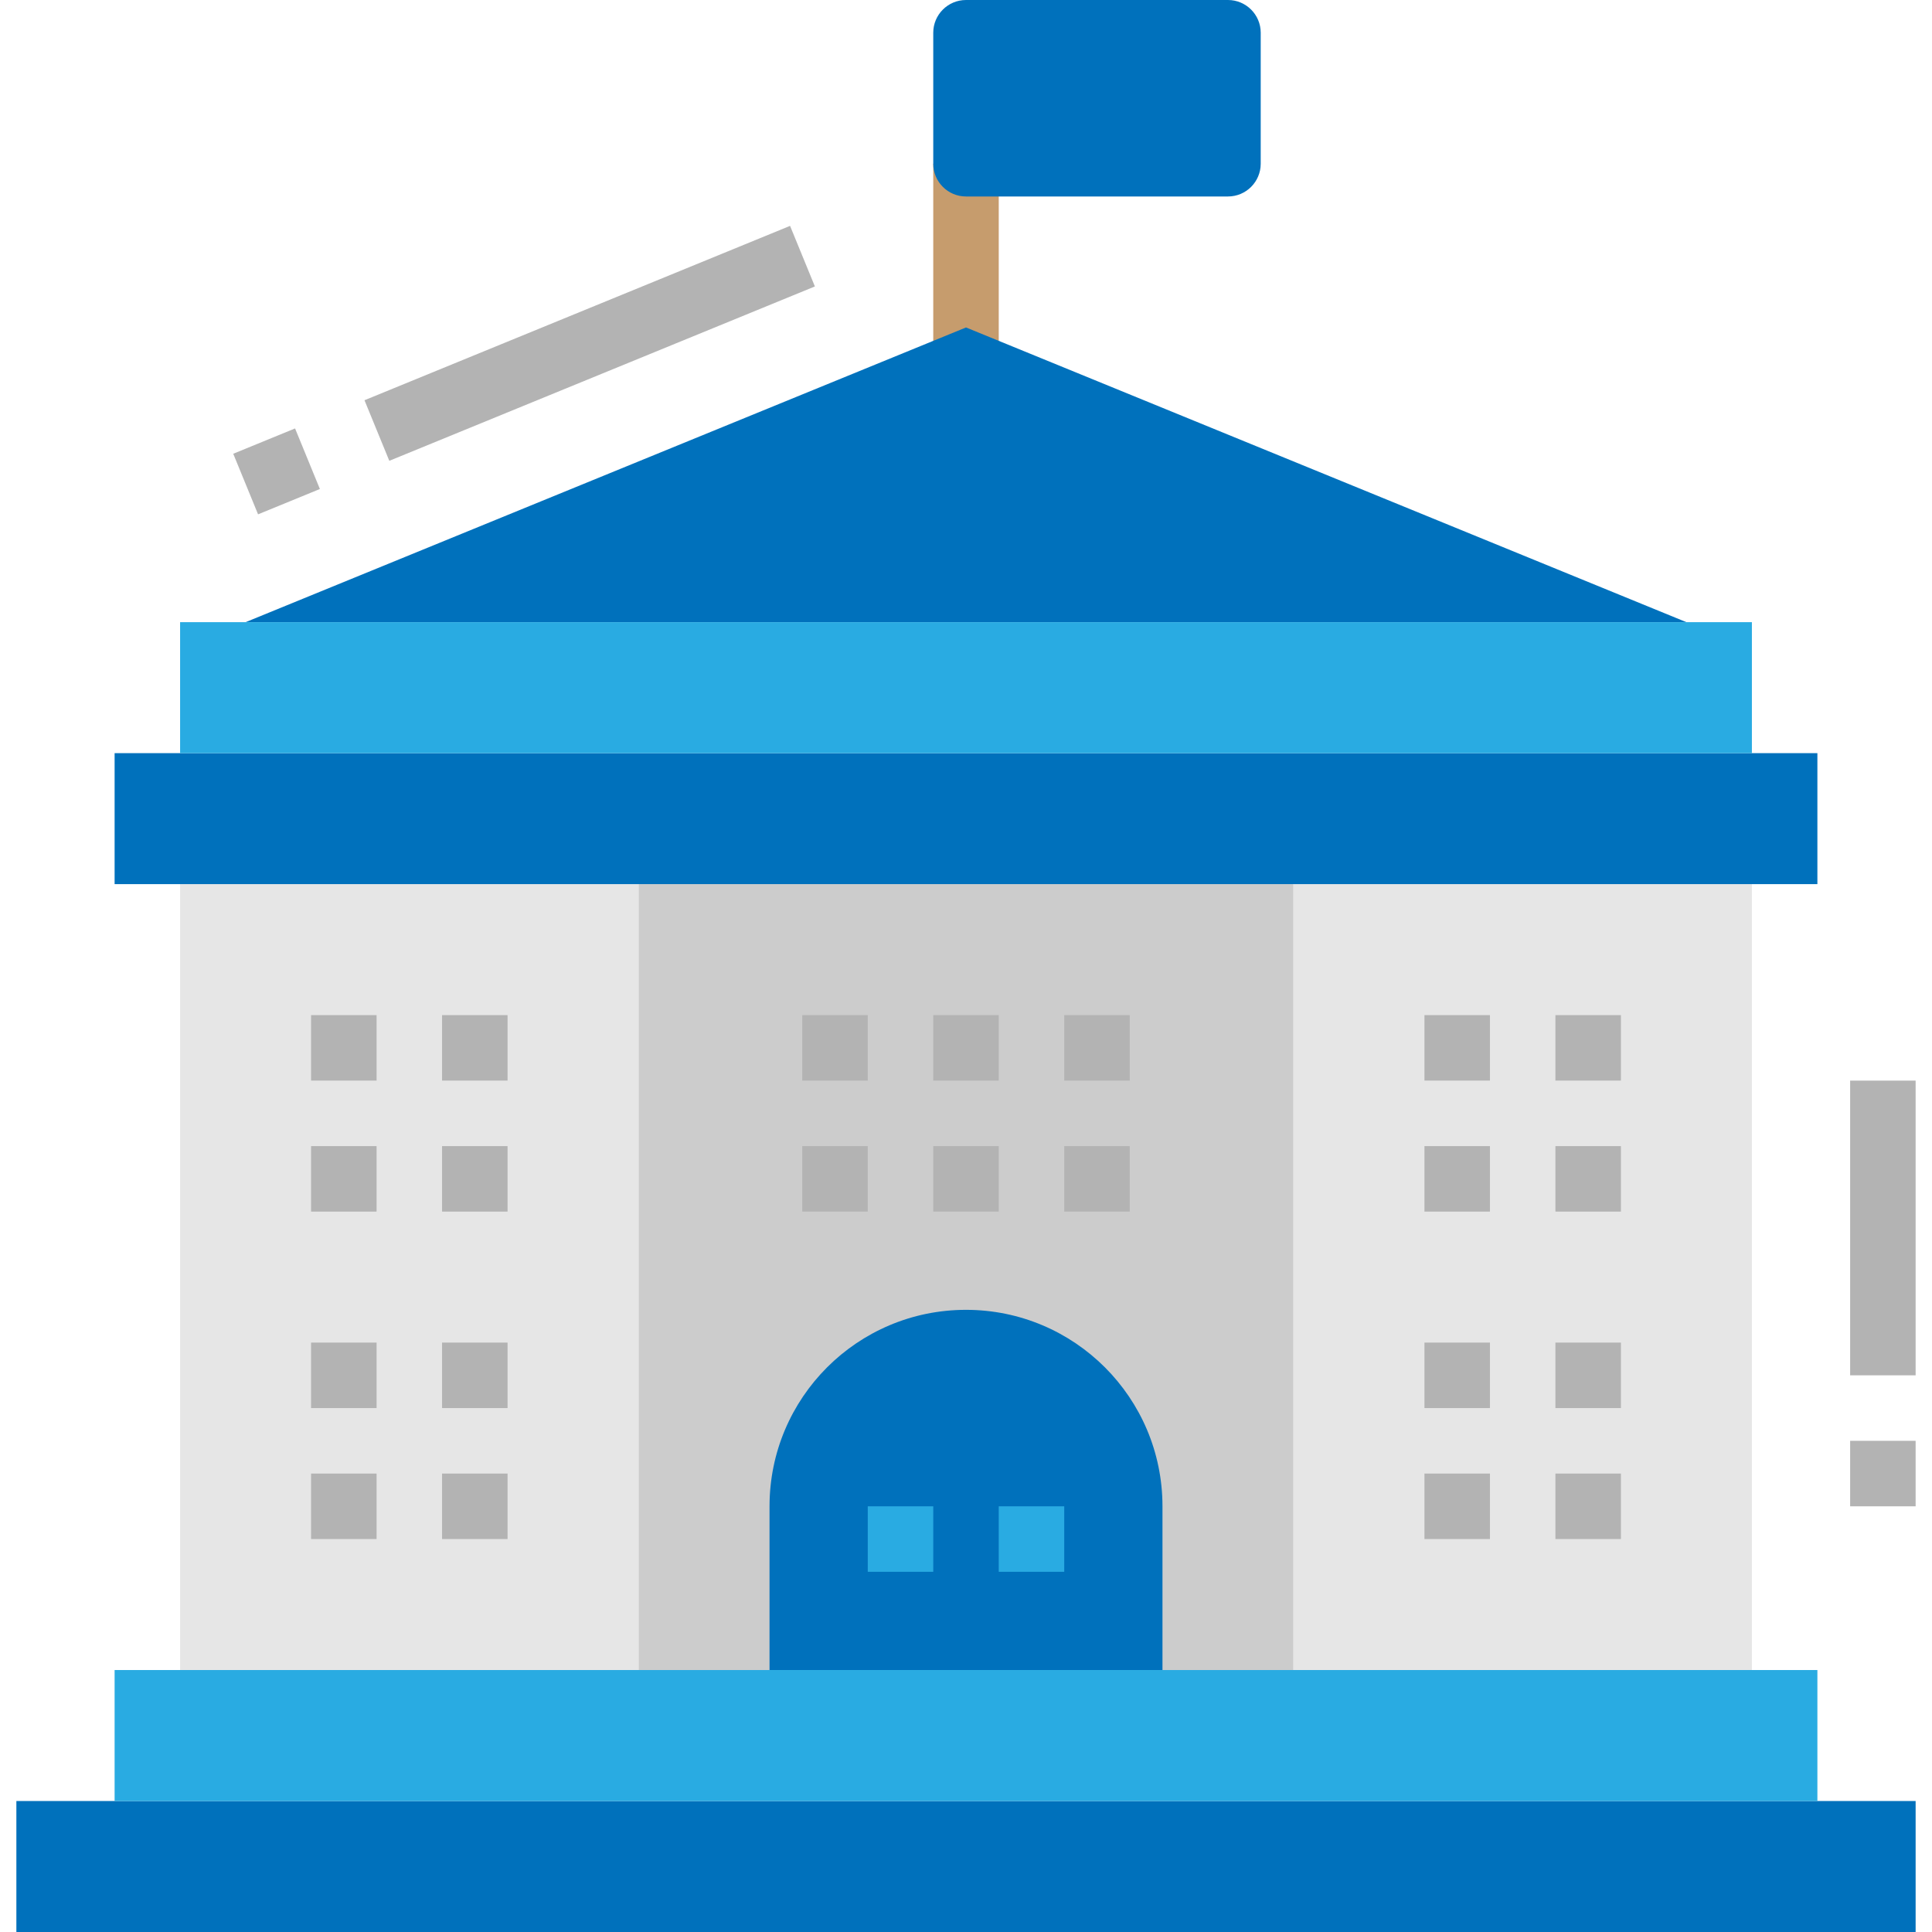 <?xml version="1.0" encoding="iso-8859-1"?>
<!-- Generator: Adobe Illustrator 19.0.0, SVG Export Plug-In . SVG Version: 6.00 Build 0)  -->
<svg version="1.1" id="Capa_1" xmlns="http://www.w3.org/2000/svg" xmlns:xlink="http://www.w3.org/1999/xlink" x="0px" y="0px"
	 viewBox="0 0 512 512" style="enable-background:new 0 0 512 512;" xml:space="preserve">
<rect x="169.22" y="234.305" style="fill:#CCCCCC;" width="173.559" height="208.271"/>
<g>
	<rect x="47.729" y="234.305" style="fill:#E6E6E6;" width="121.492" height="208.271"/>
	<rect x="342.78" y="234.305" style="fill:#E6E6E6;" width="121.492" height="208.271"/>
</g>
<rect x="247.322" y="43.39" style="fill:#C69C6D;" width="17.356" height="69.424"/>
<rect x="4.339" y="477.288" style="fill:#0071BC;" width="503.322" height="34.712"/>
<rect x="30.373" y="442.576" style="fill:#29ABE2;" width="451.254" height="34.712"/>
<polygon style="fill:#0071BC;" points="65.085,164.881 256,86.78 446.915,164.881 "/>
<g>
	
		<rect x="95.253" y="82.235" transform="matrix(-0.925 0.379 -0.379 -0.925 335.23 115.878)" style="fill:#B3B3B3;" width="121.928" height="17.356"/>
	
		<rect x="64.428" y="116.167" transform="matrix(-0.925 0.379 -0.379 -0.925 188.397 212.628)" style="fill:#B3B3B3;" width="17.712" height="17.356"/>
</g>
<path style="fill:#0071BC;" d="M256,347.119L256,347.119c28.759,0,52.068,23.309,52.068,52.068v43.39l0,0H203.932l0,0v-43.39
	C203.932,370.428,227.241,347.119,256,347.119z"/>
<g>
	<rect x="264.678" y="399.186" style="fill:#29ABE2;" width="17.356" height="17.356"/>
	<rect x="229.966" y="399.186" style="fill:#29ABE2;" width="17.356" height="17.356"/>
</g>
<g>
	<rect x="82.441" y="269.017" style="fill:#B3B3B3;" width="17.356" height="17.356"/>
	<rect x="117.153" y="269.017" style="fill:#B3B3B3;" width="17.356" height="17.356"/>
	<rect x="82.441" y="303.729" style="fill:#B3B3B3;" width="17.356" height="17.356"/>
	<rect x="117.153" y="303.729" style="fill:#B3B3B3;" width="17.356" height="17.356"/>
	<rect x="212.61" y="269.017" style="fill:#B3B3B3;" width="17.356" height="17.356"/>
	<rect x="247.322" y="269.017" style="fill:#B3B3B3;" width="17.356" height="17.356"/>
	<rect x="282.034" y="269.017" style="fill:#B3B3B3;" width="17.356" height="17.356"/>
	<rect x="212.61" y="303.729" style="fill:#B3B3B3;" width="17.356" height="17.356"/>
	<rect x="247.322" y="303.729" style="fill:#B3B3B3;" width="17.356" height="17.356"/>
	<rect x="282.034" y="303.729" style="fill:#B3B3B3;" width="17.356" height="17.356"/>
	<rect x="82.441" y="355.797" style="fill:#B3B3B3;" width="17.356" height="17.356"/>
	<rect x="117.153" y="355.797" style="fill:#B3B3B3;" width="17.356" height="17.356"/>
	<rect x="82.441" y="390.508" style="fill:#B3B3B3;" width="17.356" height="17.356"/>
	<rect x="117.153" y="390.508" style="fill:#B3B3B3;" width="17.356" height="17.356"/>
	<rect x="412.203" y="269.017" style="fill:#B3B3B3;" width="17.356" height="17.356"/>
	<rect x="377.492" y="269.017" style="fill:#B3B3B3;" width="17.356" height="17.356"/>
	<rect x="412.203" y="303.729" style="fill:#B3B3B3;" width="17.356" height="17.356"/>
	<rect x="377.492" y="303.729" style="fill:#B3B3B3;" width="17.356" height="17.356"/>
	<rect x="412.203" y="355.797" style="fill:#B3B3B3;" width="17.356" height="17.356"/>
	<rect x="377.492" y="355.797" style="fill:#B3B3B3;" width="17.356" height="17.356"/>
	<rect x="412.203" y="390.508" style="fill:#B3B3B3;" width="17.356" height="17.356"/>
	<rect x="377.492" y="390.508" style="fill:#B3B3B3;" width="17.356" height="17.356"/>
</g>
<path style="fill:#0071BC;" d="M325.424,52.068H256c-4.79,0-8.678-3.888-8.678-8.678V8.678C247.322,3.888,251.21,0,256,0h69.424
	c4.79,0,8.678,3.888,8.678,8.678V43.39C334.102,48.18,330.214,52.068,325.424,52.068z"/>
<g>
	<rect x="490.305" y="286.373" style="fill:#B3B3B3;" width="17.356" height="78.102"/>
	<rect x="490.305" y="381.831" style="fill:#B3B3B3;" width="17.356" height="17.356"/>
</g>
<rect x="30.373" y="199.593" style="fill:#0071BC;" width="451.254" height="34.712"/>
<rect x="47.729" y="164.881" style="fill:#29ABE2;" width="416.542" height="34.712"/>
<g>
</g>
<g>
</g>
<g>
</g>
<g>
</g>
<g>
</g>
<g>
</g>
<g>
</g>
<g>
</g>
<g>
</g>
<g>
</g>
<g>
</g>
<g>
</g>
<g>
</g>
<g>
</g>
<g>
</g>
</svg>

